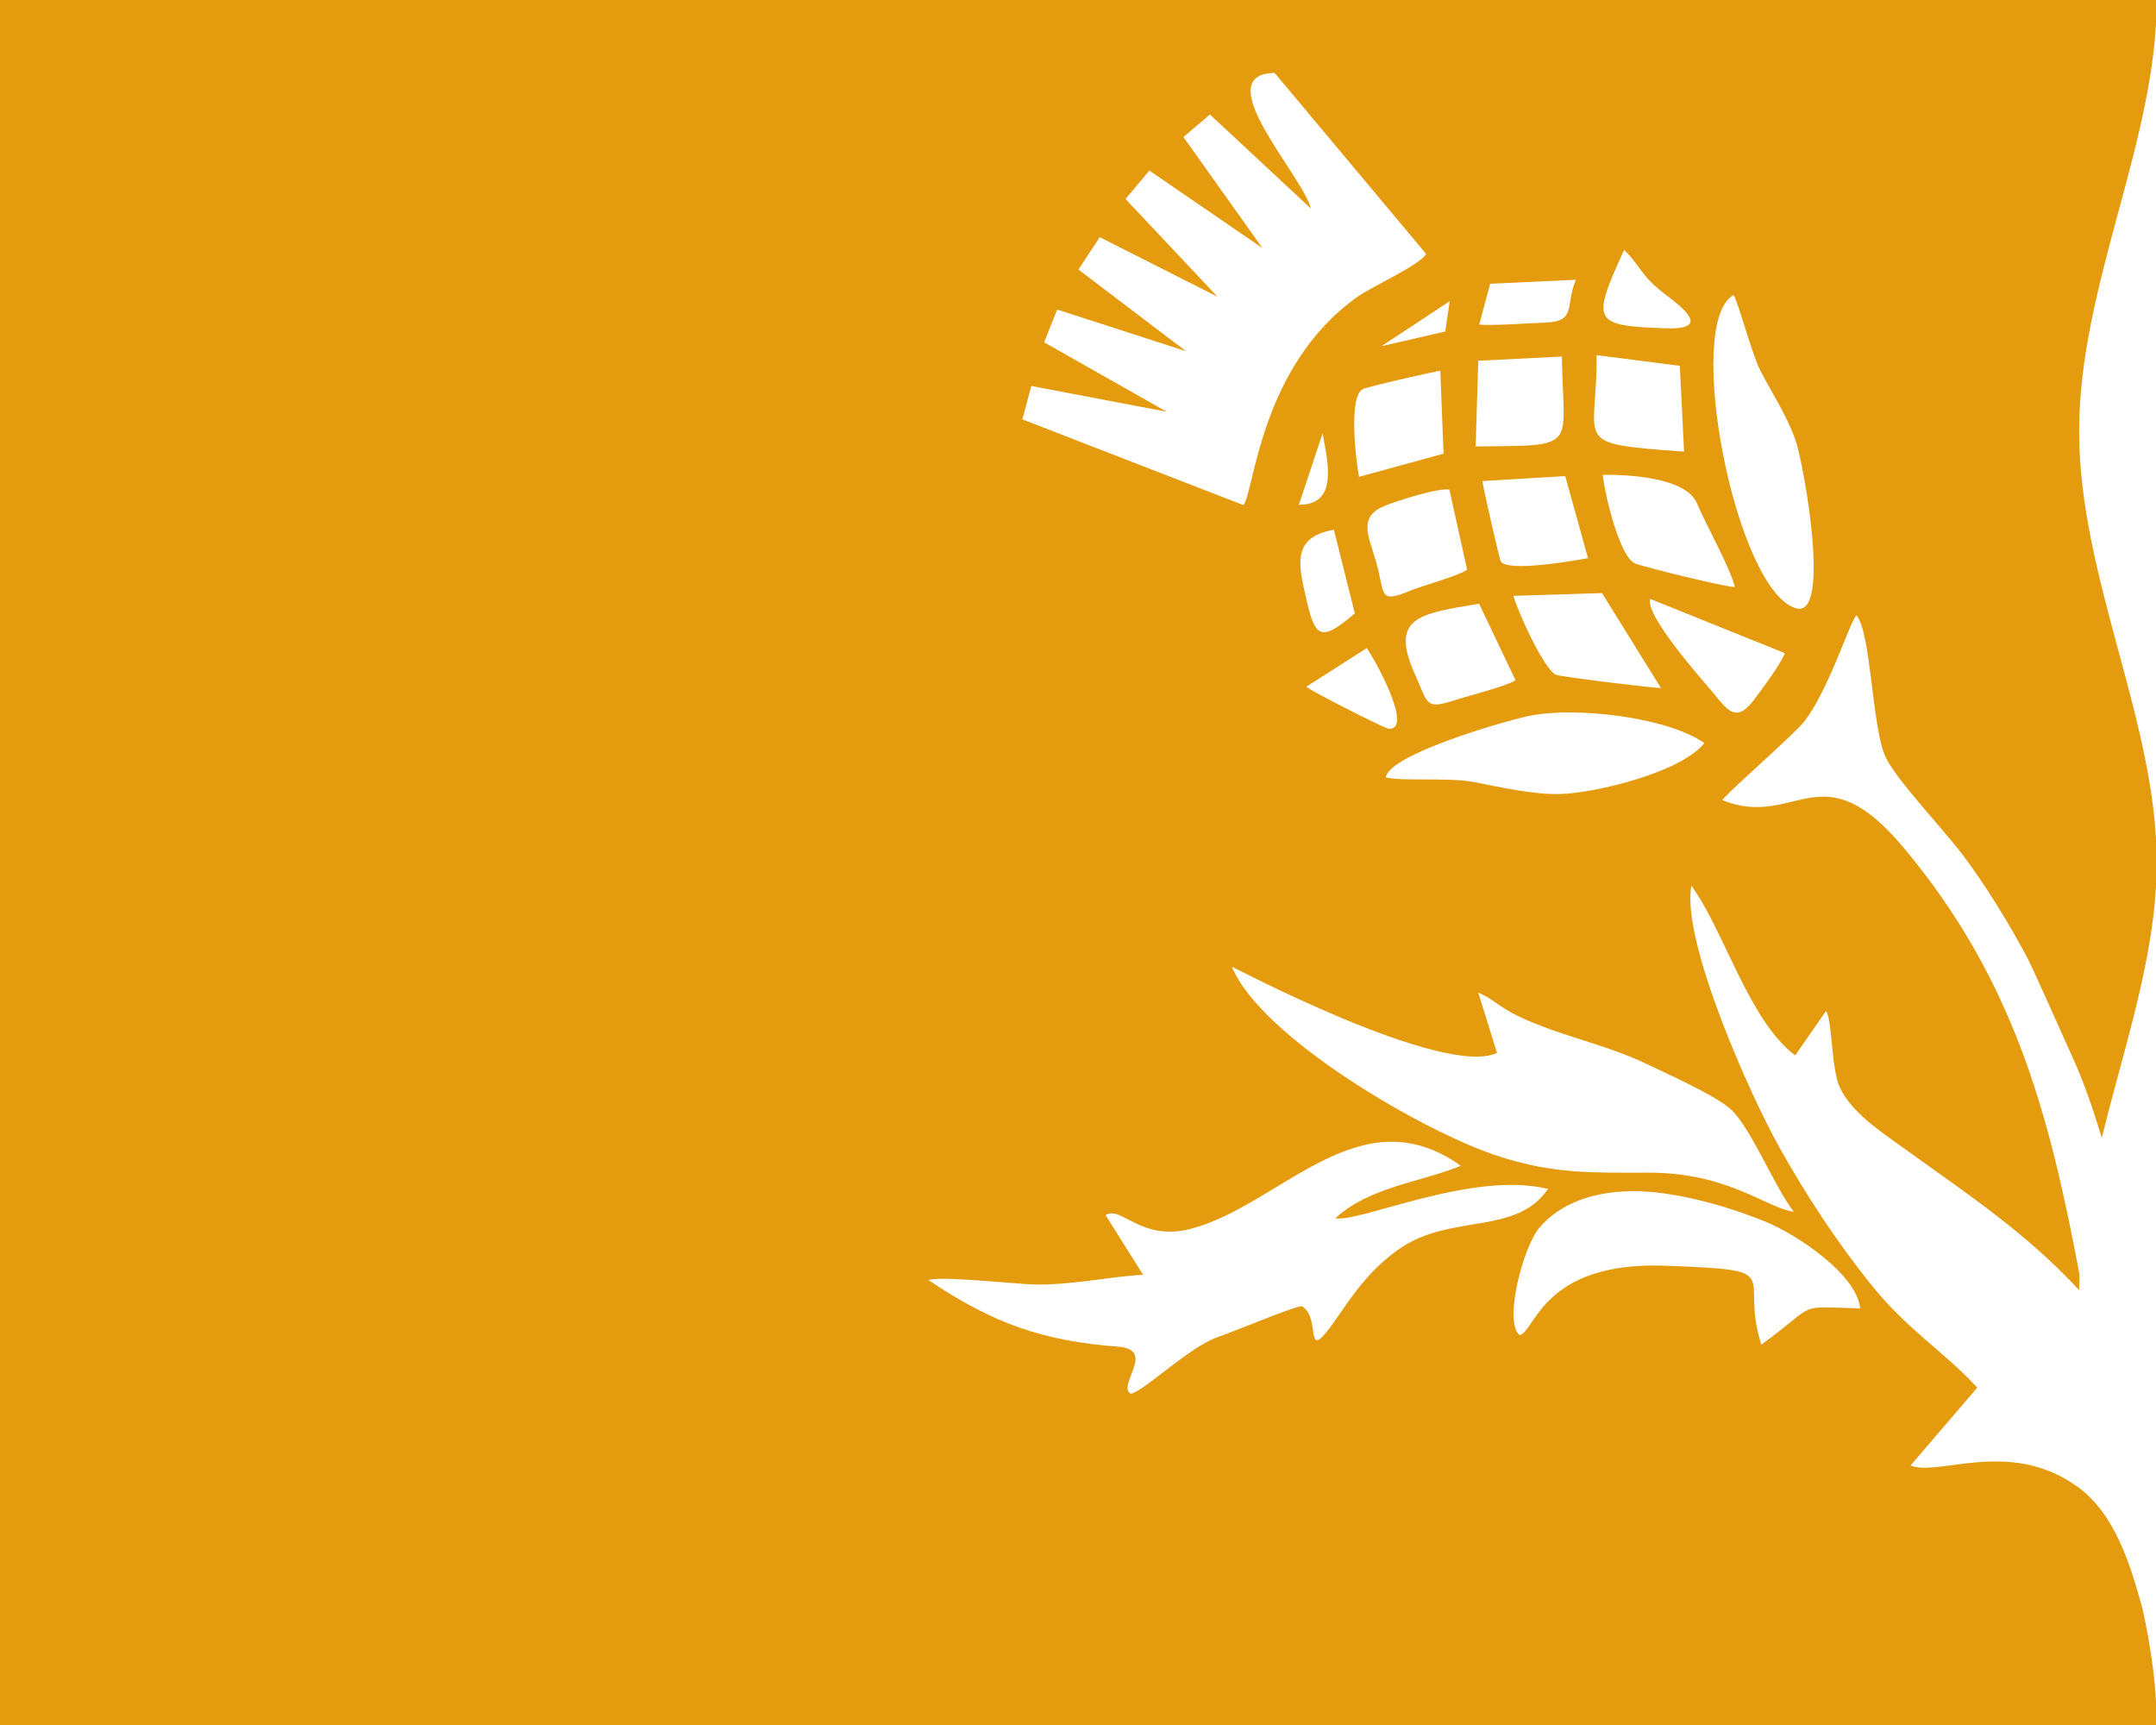 <?xml version="1.0" encoding="UTF-8"?>
<!DOCTYPE svg PUBLIC "-//W3C//DTD SVG 1.1//EN" "http://www.w3.org/Graphics/SVG/1.1/DTD/svg11.dtd">
<!-- Creator: CorelDRAW 2017 -->
<svg xmlns="http://www.w3.org/2000/svg" xml:space="preserve" width="200px" height="160px" version="1.1" style="shape-rendering:geometricPrecision; text-rendering:geometricPrecision; image-rendering:optimizeQuality; fill-rule:evenodd; clip-rule:evenodd"
viewBox="0 0 200 160"
 xmlns:xlink="http://www.w3.org/1999/xlink">
 <defs>
  <style type="text/css">
   <![CDATA[
    .fil0 {fill:#E49B0E}
   ]]>
  </style>
 </defs>
 <g id="Layer_x0020_1">
  <path class="fil0" d="M200.07 0c0,6.47 -1.77,13.04 -3.55,19.61 -1.82,6.76 -3.65,13.53 -3.65,20.39 0,6.86 1.83,13.63 3.65,20.39 1.78,6.57 3.55,13.14 3.55,19.61 0,6.47 -1.77,13.04 -3.55,19.61 -0.53,1.97 -1.06,3.95 -1.55,5.92 -0.8,-2.64 -1.67,-5.17 -2.65,-7.33 -1.29,-2.84 -3.85,-8.62 -4.26,-9.37 -1.75,-3.26 -3.88,-6.77 -6.13,-9.72 -1.68,-2.21 -5.99,-6.76 -6.99,-8.84 -1.31,-2.71 -1.35,-11.7 -2.74,-13.19 -0.65,0.71 -2.66,7.18 -4.91,9.94 -1,1.23 -7.46,6.85 -7.51,7.2 6.81,2.73 9.13,-4.75 16.77,4.36 10.34,12.31 13.6,24.96 16.36,39.68 -0.02,0.47 -0.03,0.94 -0.04,1.41 -1.15,-1.26 -2.49,-2.57 -4.06,-3.95 -3.95,-3.48 -8.12,-6.26 -12.36,-9.33 -2.01,-1.45 -4.72,-3.23 -5.78,-5.53 -0.82,-1.78 -0.69,-6.28 -1.28,-7.09l-2.86 4.12c-4.31,-3.22 -6.59,-11.6 -9.63,-15.73 -0.96,5.16 5.52,19.55 8.15,24.24 2.45,4.39 5.3,8.73 8.44,12.65 3.51,4.39 6.68,6.14 9.93,9.66l-6.19 7.22c2.63,1.05 9.1,-2.5 15.35,1.87 3.56,2.49 4.98,7.1 6.18,11.46 0.78,3.6 1.31,7.19 1.31,10.74l-200.14 0 0 -160 200.14 0zm-41.96 68.92c-3.55,-2.45 -11.92,-3.35 -16.05,-2.56 -2.17,0.41 -13.2,3.58 -13.51,5.74 1.42,0.41 5.75,-0.04 8.3,0.46 2.37,0.47 5.39,1.14 7.78,1.09 3.37,-0.07 11.34,-2.02 13.48,-4.73zm-31.33 -8.8l-5.61 3.58c0.29,0.3 7.28,3.89 7.68,3.9 2.31,0.06 -1.39,-6.6 -2.07,-7.48zm13.81 2.98l-3.38 -7.1c-5.66,0.92 -8.29,1.31 -5.96,6.53 1.26,2.79 0.92,3.32 3.76,2.4 1.23,-0.4 4.71,-1.28 5.58,-1.83zm24.98 -2.52l-12.49 -5.03c-0.51,1.45 4.6,7.26 5.69,8.53 1.34,1.57 2.17,3.14 3.88,0.9 0.74,-0.97 2.52,-3.34 2.92,-4.4zm-11.49 3.24l-5.47 -8.81 -8.22 0.26c0.44,1.55 2.87,6.88 3.96,7.32 0.46,0.19 8.92,1.22 9.73,1.23zm-28.4 -6.93l-1.94 -7.75c-3.87,0.66 -3.3,3.18 -2.63,6.14 0.86,3.74 1.25,4.47 4.57,1.61zm10.42 -4.04l-1.65 -7.44c-1.11,-0.17 -4.67,1 -5.83,1.44 -2.65,1 -1.73,2.71 -1.03,5.05 0.94,3.1 0.17,4.16 3.13,2.93 1.42,-0.59 4.28,-1.3 5.38,-1.98zm-13.41 -12.66l-2.2 6.63c3.66,0.02 2.7,-3.91 2.2,-6.63zm24.62 11.58l-2.11 -7.61 -7.68 0.46c0.02,0.45 1.56,7.22 1.7,7.45 0.6,1 6.55,-0.01 8.09,-0.3zm13.63 2.68c-0.47,-1.85 -2.64,-5.69 -3.52,-7.76 -1,-2.38 -6.23,-2.68 -8.74,-2.65 0.17,1.75 1.57,7.74 3.04,8.24 1.1,0.39 8.24,2.16 9.22,2.17zm-0.13 -27.08c-4.68,2.6 0.23,27.6 5.85,29.06 3.23,0.84 0.65,-13.47 -0.1,-15.6 -0.8,-2.28 -2.13,-4.27 -3.24,-6.42 -0.84,-1.62 -2.1,-6.51 -2.51,-7.04zm-15.92 5.7l-7.76 0.39 -0.24 7.95c9.74,-0.1 8.1,0.29 8,-8.34zm11.33 8.82l-0.39 -7.96 -7.72 -0.99c0.07,8.3 -2.58,8.17 8.11,8.95zm-30.15 2.34l7.84 -2.15 -0.3 -7.7c-0.87,0.16 -6.63,1.45 -7.18,1.71 -1.35,0.64 -0.67,6.51 -0.36,8.14zm24.59 -21.05c-3.04,6.67 -2.96,7.04 3.88,7.27 4.4,0.15 1.34,-2.07 -0.11,-3.18 -2.31,-1.78 -2.22,-2.59 -3.77,-4.09zm-22.51 8.93l5.92 -1.36 0.41 -2.81 -6.33 4.17zm18.04 -6.16l-7.96 0.37 -1.01 3.79c1.26,0.11 4.83,-0.14 6.29,-0.2 2.74,-0.12 1.69,-1.7 2.68,-3.96zm-24.59 -6.61l-9.36 -8.72 -2.46 2.09 7.33 10.3 -10.49 -7.19 -2.21 2.64 8.53 9.06 -10.92 -5.52 -1.98 3 9.97 7.57 -11.94 -3.86 -1.21 3.04 11.37 6.44 -12.56 -2.39 -0.83 3.1 20.51 7.95c1.02,-1.31 1.55,-12.96 10.63,-19.36 1.25,-0.88 5.83,-2.96 6.31,-3.94l-14.05 -16.79c-6.29,0.13 2.66,9.6 3.36,12.58zm-0.83 101.81c-0.55,-0.05 -6.62,2.48 -7.8,2.87 -2.6,0.86 -6.95,5.12 -8.08,5.25 -1.31,-0.76 2.42,-4.08 -1.16,-4.36 -6.95,-0.53 -11.59,-2.13 -17.6,-6.18 1.03,-0.41 8.09,0.37 9.8,0.41 3.61,0.06 7.02,-0.74 10.11,-0.9l-3.48 -5.53c1.45,-0.94 3.27,2.49 7.94,1.26 8.33,-2.21 15.61,-12.54 25.01,-5.84 -3.71,1.53 -8.46,1.94 -11.64,4.87 2.26,0.42 12.74,-4.46 19.73,-2.72 -2.94,4.32 -8.96,2.28 -13.68,5.48 -2.33,1.59 -3.91,3.56 -5.48,5.87 -3.87,5.71 -1.67,0.7 -3.67,-0.48zm42.62 3.57c-2.15,-6.71 2.71,-6.89 -8.88,-7.32 -11.4,-0.43 -12.08,6.08 -13.54,6.44 -1.52,-1.21 0.34,-8.27 1.85,-9.99 2.65,-3.05 6.97,-3.66 10.78,-3.25 3.39,0.37 6.93,1.41 10.09,2.68 2.96,1.19 8.59,4.94 8.86,8.08 -6.15,-0.17 -3.78,-0.55 -9.16,3.36zm-49.11 -35.05c0.04,-0.02 19.62,10.33 24.59,7.99l-1.74 -5.59c2.2,0.95 1.71,1.74 7.82,3.8 2.77,0.93 5.33,1.61 7.98,2.9 1.9,0.93 6.39,2.89 7.76,4.25 1.82,1.81 3.94,7.09 5.71,9.38 -2.6,-0.38 -6.09,-3.64 -13.46,-3.63 -5.2,0 -8.7,0.14 -13.79,-1.48 -6.87,-2.17 -22.18,-11.04 -24.87,-17.62z"/>
 </g>
</svg>
